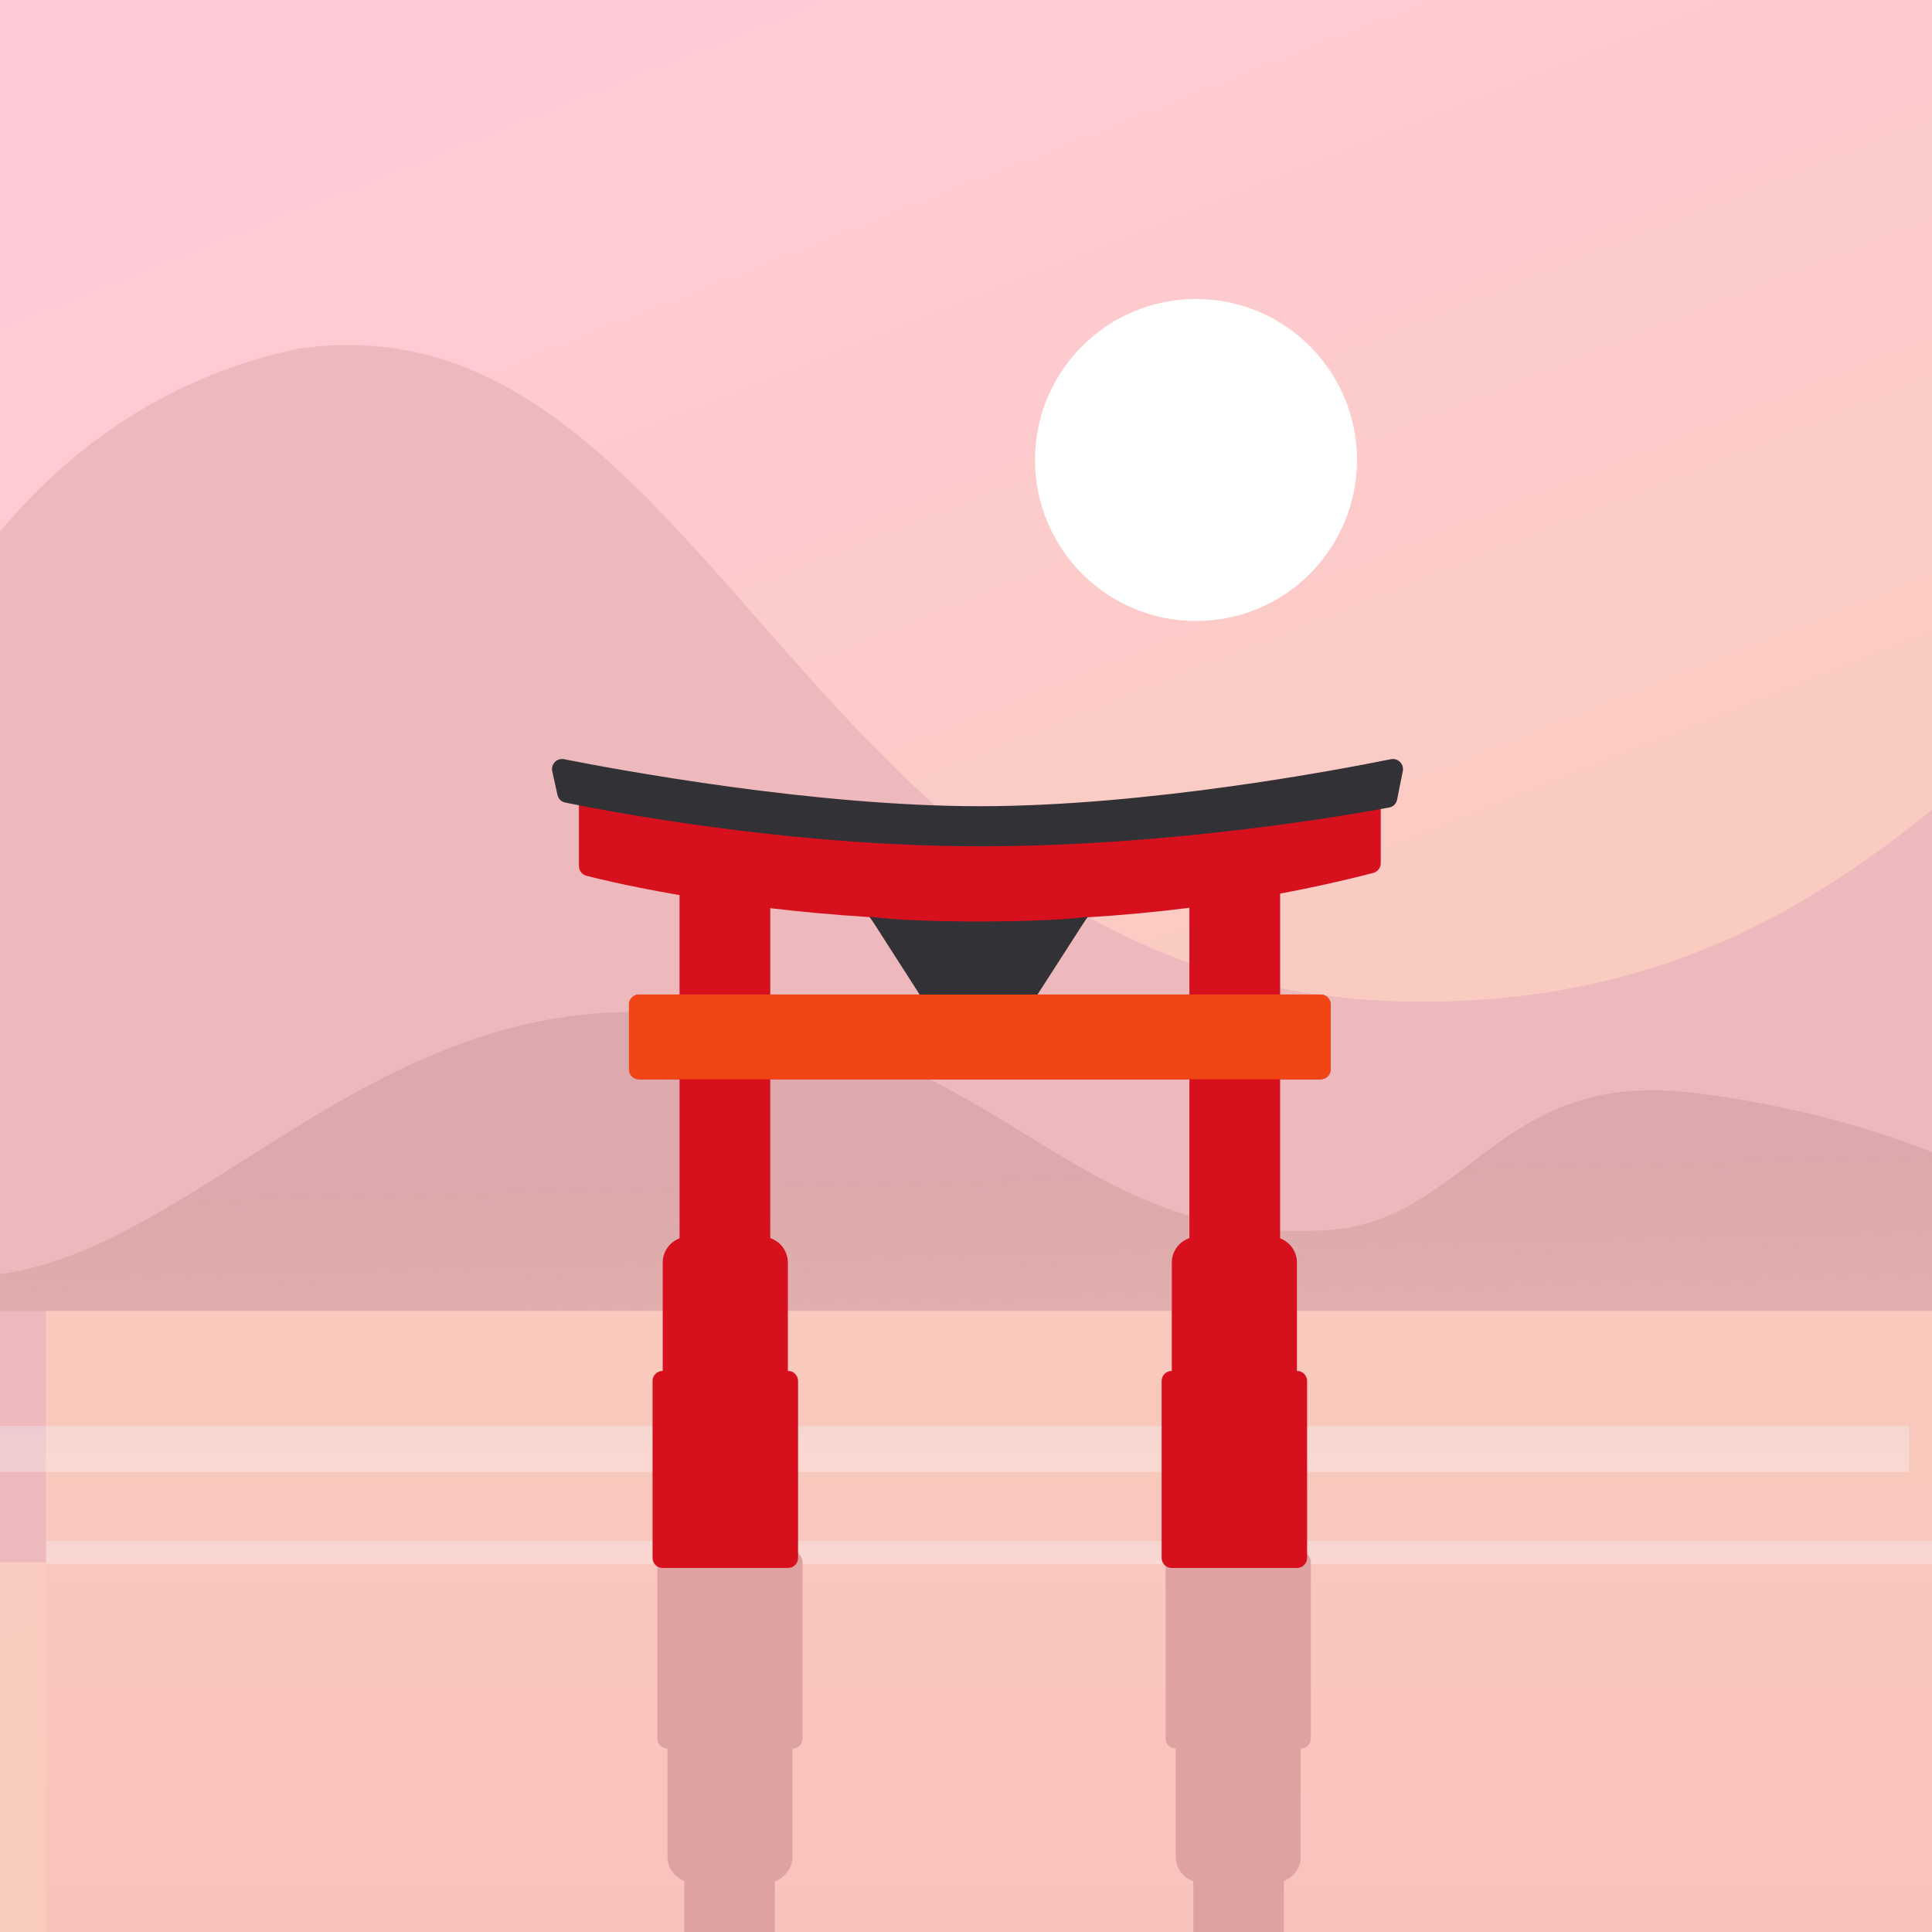 <svg width="84" height="84" viewBox="0 0 84 84" fill="none" xmlns="http://www.w3.org/2000/svg">
<rect x="0" y="0" width="84" height="84" fill="#808080" stroke="none"/>
<g clip-path="url(#clip0_100_2302)">
<rect width="84" height="84" fill="url(#paint0_linear_100_2302)"/>
<circle cx="52" cy="20" r="7" fill="white"/>
<path d="M12.914 15.168C-8.074 19.74 -9 48.98 -9 48.98V67.927H108.522V21.305C89.955 21.305 86 43.553 61.819 43.553C35 43.553 31.264 12.45 12.914 15.168Z" fill="#EDB9BC"/>
<path d="M90.5 57.001V53.501C90.5 53.501 84.426 48.787 73.5 47.501C65 46.5 63.85 53.196 57.5 53.501C45.526 54.075 43.5 44.001 27.5 44.001C15 44.001 7.5 55.501 -1.5 55.501C-7.5 55.501 -25 49.001 -25 49.001V57.001H90.5Z" fill="url(#paint1_linear_100_2302)"/>
<path d="M2 57H85V95.048H2V57Z" fill="url(#paint2_linear_100_2302)"/>
<rect opacity="0.3" x="-1" y="62" width="84" height="2" fill="url(#paint3_linear_100_2302)"/>
<rect opacity="0.3" x="2" y="67" width="84" height="1" fill="url(#paint4_linear_100_2302)"/>
<path d="M25.94 102.26C44.525 96.874 59.456 102.197 59.604 102.251C59.737 102.3 59.886 102.281 60.003 102.199C60.119 102.117 60.189 101.984 60.189 101.842V97.94C60.189 97.745 60.058 97.573 59.869 97.521C59.82 97.507 58.337 97.111 55.821 96.679V92.364H57.58C57.82 92.364 58.015 92.169 58.015 91.928V89.12C58.015 88.879 57.82 88.685 57.58 88.685H55.821V81.781C56.247 81.619 56.551 81.21 56.551 80.728V76.025H56.558C56.798 76.025 56.993 75.83 56.993 75.59V67.907C56.993 67.667 56.798 67.472 56.558 67.472H51.113C50.873 67.472 50.678 67.667 50.678 67.907V75.59C50.678 75.83 50.873 76.025 51.113 76.025H51.119V80.728C51.119 81.222 51.44 81.639 51.883 81.791V88.685H33.689V81.791C34.133 81.639 34.454 81.222 34.454 80.728V76.025H34.46C34.7 76.025 34.895 75.83 34.895 75.59V67.907C34.895 67.667 34.7 67.472 34.46 67.472H29.015C28.775 67.472 28.58 67.667 28.58 67.907V75.59C28.58 75.83 28.775 76.025 29.015 76.025H29.021V80.728C29.021 81.21 29.326 81.619 29.752 81.781V88.685H27.993C27.753 88.685 27.558 88.879 27.558 89.12V91.928C27.558 92.169 27.753 92.364 27.993 92.364H29.752V96.743C28.415 96.996 27.067 97.288 25.709 97.642C25.518 97.692 25.384 97.865 25.384 98.063V101.842C25.384 101.979 25.448 102.108 25.558 102.19C25.667 102.272 25.809 102.298 25.94 102.26ZM40.723 92.364L38.113 95.714C36.673 95.803 35.195 95.939 33.689 96.129V92.364H40.723ZM44.966 92.364H51.883V96.112C50.571 95.957 49.127 95.822 47.575 95.725L44.966 92.364Z" fill="#DFA2A2"/>
<path d="M59.475 33.328C40.861 38.722 25.905 33.391 25.757 33.337C25.624 33.288 25.474 33.307 25.357 33.389C25.241 33.471 25.171 33.604 25.171 33.746V37.654C25.171 37.851 25.302 38.023 25.491 38.075C25.54 38.088 27.026 38.485 29.546 38.918V43.24H27.784C27.544 43.24 27.348 43.435 27.348 43.676V46.489C27.348 46.73 27.544 46.925 27.784 46.925H29.546V53.84C29.12 54.002 28.814 54.412 28.814 54.895V59.605H28.808C28.567 59.605 28.372 59.801 28.372 60.041V67.736C28.372 67.977 28.567 68.172 28.808 68.172H34.262C34.502 68.172 34.698 67.977 34.698 67.736V60.041C34.698 59.801 34.502 59.605 34.262 59.605H34.255V54.895C34.255 54.4 33.934 53.983 33.49 53.83V46.925H51.713V53.83C51.27 53.983 50.948 54.4 50.948 54.895V59.605H50.941C50.701 59.605 50.506 59.801 50.506 60.041V67.736C50.506 67.977 50.701 68.172 50.941 68.172H56.395C56.636 68.172 56.831 67.977 56.831 67.736V60.041C56.831 59.801 56.636 59.605 56.395 59.605H56.389V54.895C56.389 54.412 56.084 54.002 55.657 53.84V46.925H57.419C57.66 46.925 57.855 46.73 57.855 46.489V43.676C57.855 43.435 57.66 43.24 57.419 43.24H55.657V38.853C56.996 38.601 58.347 38.307 59.706 37.953C59.898 37.904 60.032 37.73 60.032 37.532V33.746C60.032 33.609 59.968 33.48 59.858 33.398C59.749 33.315 59.606 33.29 59.475 33.328ZM44.668 43.24L47.283 39.884C48.725 39.795 50.205 39.659 51.713 39.469V43.24H44.668ZM40.419 43.24H33.49V39.486C34.804 39.641 36.251 39.776 37.805 39.874L40.419 43.24Z" fill="#D6111D"/>
<path d="M60.743 34.768L60.991 33.527C61.053 33.219 60.781 32.947 60.473 33.009C58.123 33.484 49.813 35.053 42.602 35.053C35.389 35.053 26.921 33.483 24.525 33.009C24.213 32.947 23.942 33.227 24.011 33.536L24.239 34.564C24.276 34.729 24.401 34.858 24.567 34.892C26.119 35.214 34.184 36.796 42.602 36.796C50.985 36.796 58.845 35.401 60.406 35.107C60.579 35.075 60.709 34.941 60.743 34.768Z" fill="#323136"/>
<path d="M47.286 39.857L45.107 43.246H39.987L37.808 39.847C37.808 39.847 38.898 40.065 42.602 40.065C46.088 40.065 47.286 39.857 47.286 39.857Z" fill="#323136"/>
<path d="M27.784 43.24H29.546H55.657H57.419C57.66 43.24 57.855 43.435 57.855 43.676V46.489C57.855 46.73 57.66 46.925 57.419 46.925H55.657H29.546H27.784C27.544 46.925 27.348 46.73 27.348 46.489V43.676C27.348 43.435 27.544 43.24 27.784 43.24Z" fill="#F14516"/>
</g>
<defs>
<linearGradient id="paint0_linear_100_2302" x1="26.5" y1="5.47085e-07" x2="49.5" y2="58" gradientUnits="userSpaceOnUse">
<stop stop-color="#FFCBD7"/>
<stop offset="1" stop-color="#F9CBBD"/>
</linearGradient>
<linearGradient id="paint1_linear_100_2302" x1="32.5" y1="51.5" x2="33" y2="71.5" gradientUnits="userSpaceOnUse">
<stop stop-color="#DEA9AC"/>
<stop offset="0.559" stop-color="#CEA196" stop-opacity="0.06"/>
</linearGradient>
<linearGradient id="paint2_linear_100_2302" x1="42" y1="106.238" x2="42" y2="49.167" gradientUnits="userSpaceOnUse">
<stop stop-color="#F9BEBD"/>
<stop offset="0.998" stop-color="#F9CBBD"/>
</linearGradient>
<linearGradient id="paint3_linear_100_2302" x1="41" y1="62" x2="41" y2="63.905" gradientUnits="userSpaceOnUse">
<stop stop-color="#EFF7FF"/>
<stop offset="0.998" stop-color="white"/>
</linearGradient>
<linearGradient id="paint4_linear_100_2302" x1="44" y1="67" x2="44" y2="67.952" gradientUnits="userSpaceOnUse">
<stop stop-color="#EFF7FF"/>
<stop offset="0.998" stop-color="white"/>
</linearGradient>
<clipPath id="clip0_100_2302">
<rect width="84" height="84" fill="white"/>
</clipPath>
</defs>
</svg>
